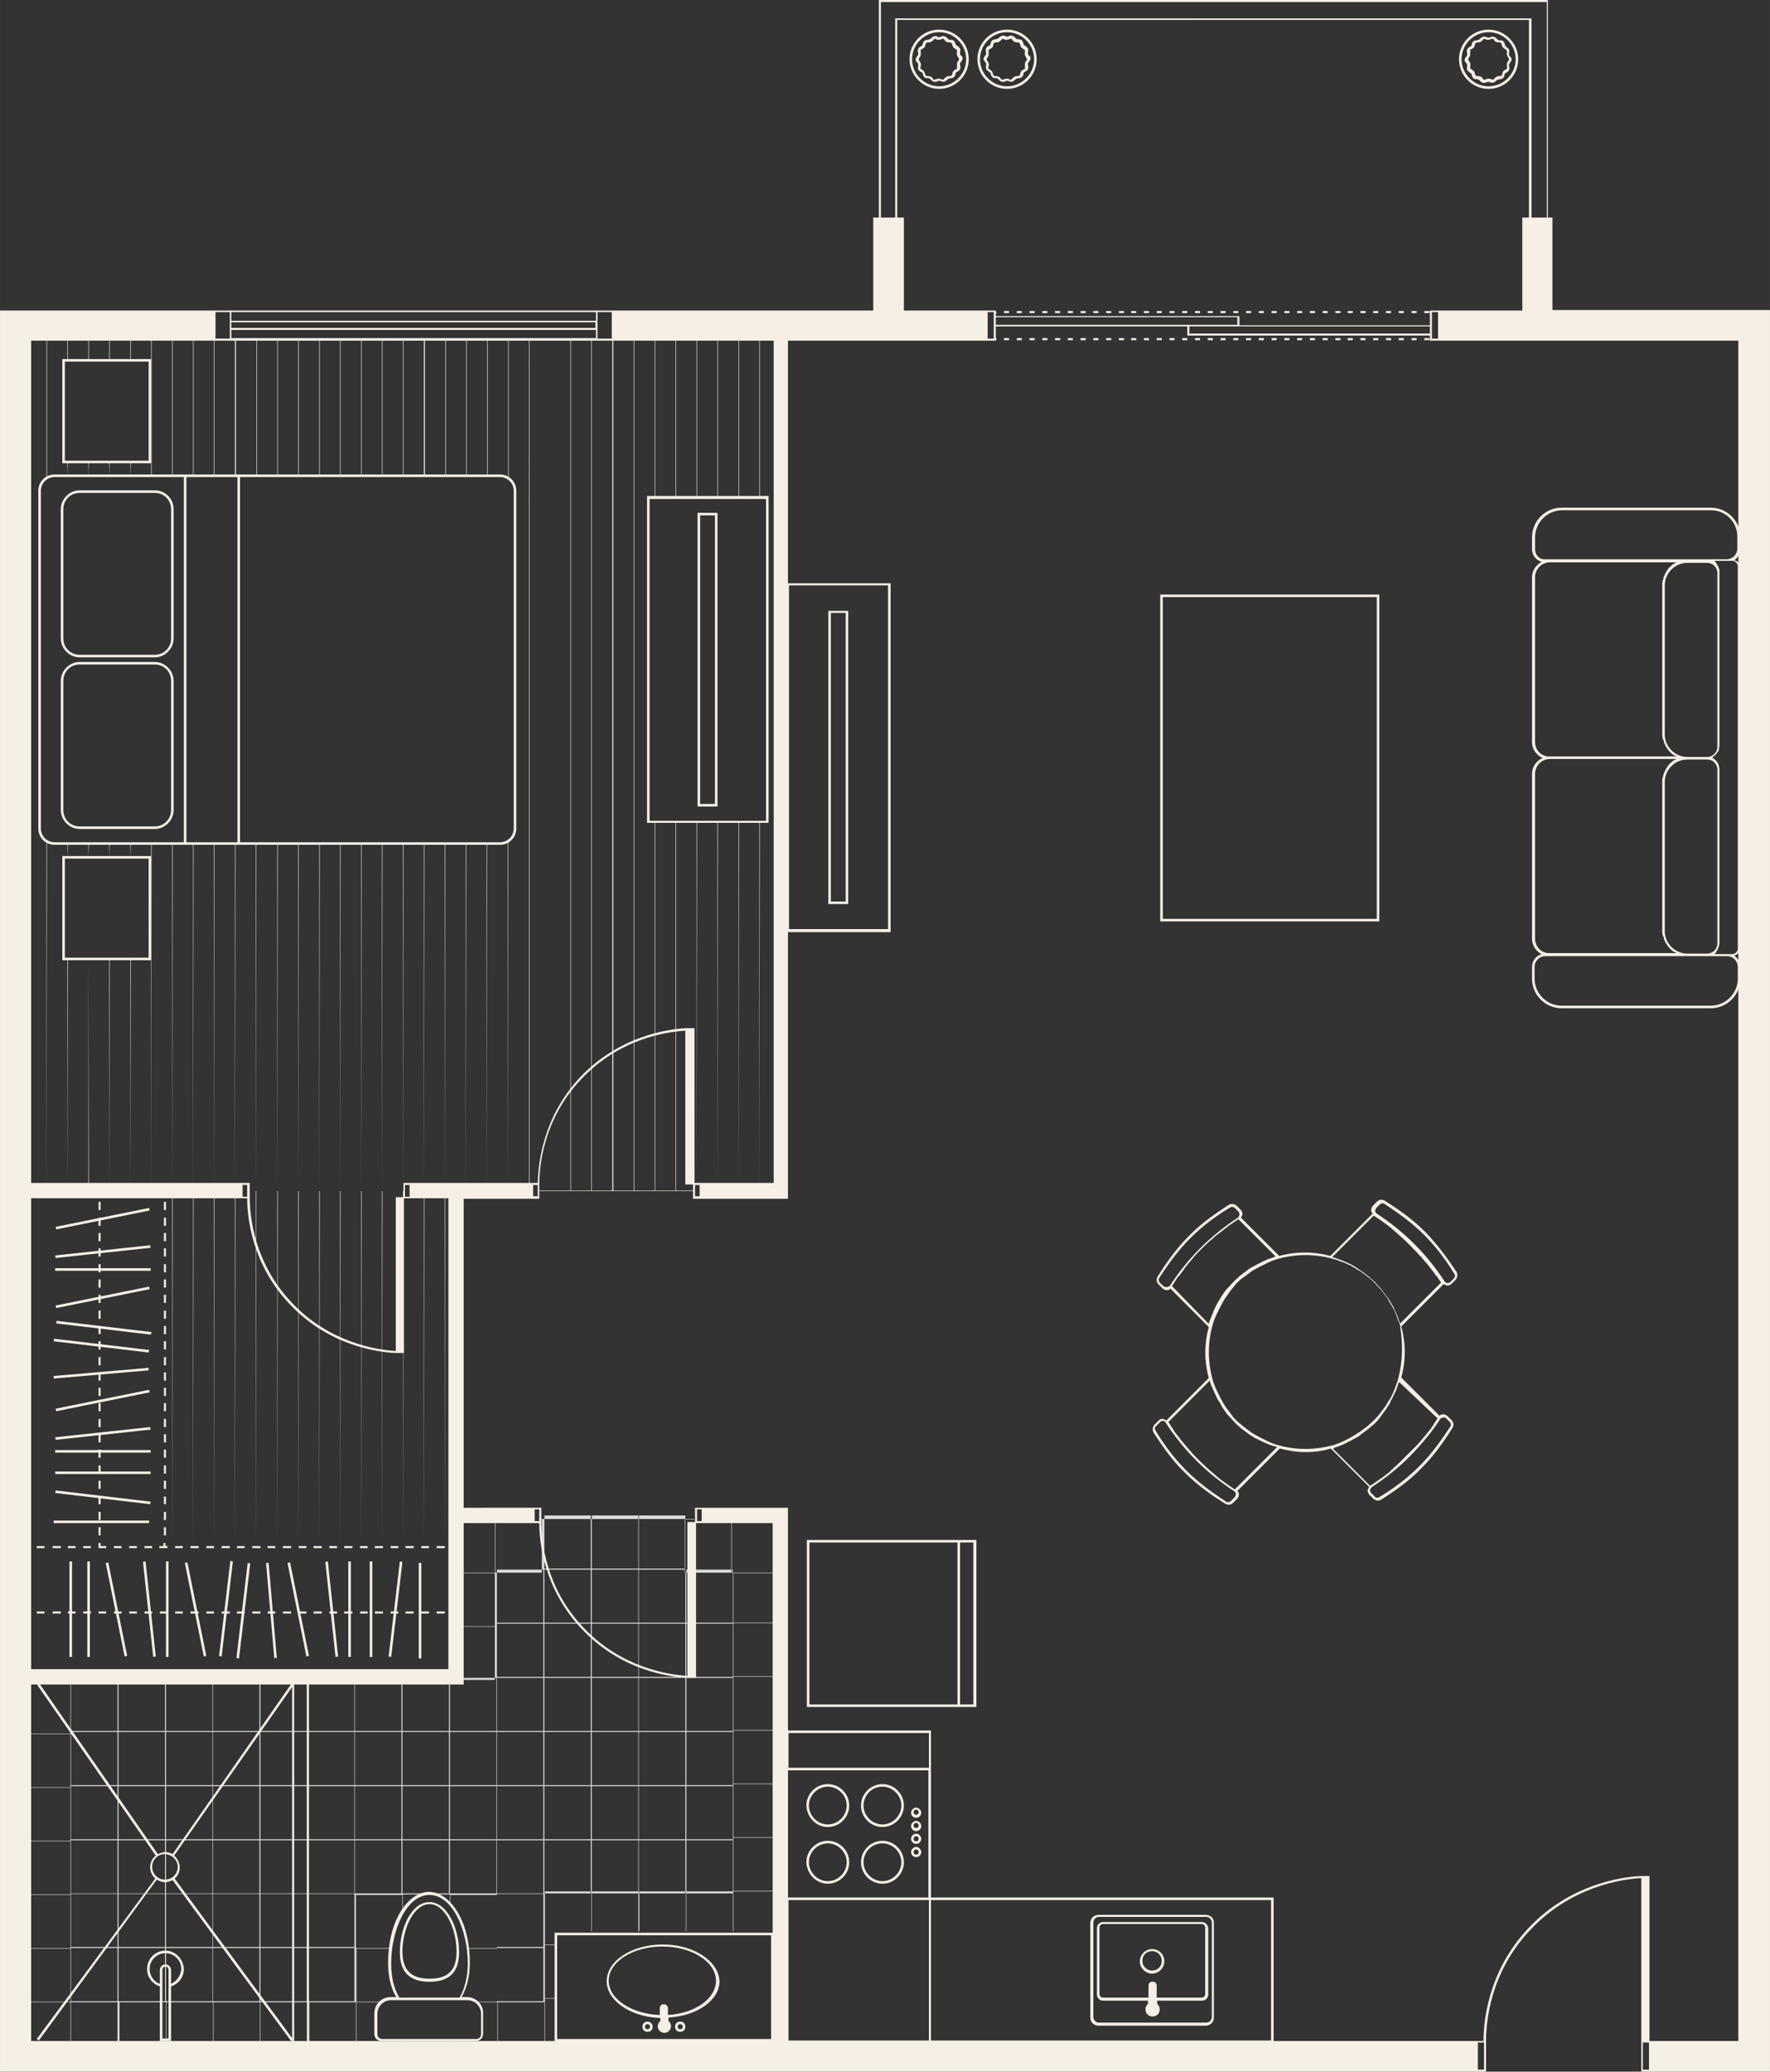 <svg xmlns="http://www.w3.org/2000/svg" xmlns:xlink="http://www.w3.org/1999/xlink" preserveAspectRatio="xMidYMid meet" version="1.0" viewBox="0.0 0.0 346.6 405.6" zoomAndPan="magnify" style="fill: rgb(0, 0, 0);" original_string_length="40942" width="403.43px" height="472.099px"><rect x="0.0" y="0.0" width="346.6" height="405.6" fill="#333333" stroke="none"/><g id="__id0_shulcfvcy7"><path d="M17.3,187.8L17.3,187.8l0.1,45.3h-0.1V187.8z M46,233.1L46,233.1l0.1-68H46V233.1z M13.2,233.1L13.2,233.1 l0.1-45.3h-0.1V233.1z M25.5,233.1L25.5,233.1l0.1-45.3h-0.1V233.1z M41.9,233.1L41.9,233.1l0.1-68h-0.1V233.1z M17.3,93.1 L17.3,93.1l0.1-2.7h-0.1V93.1z M37.8,233.1L37.8,233.1l0.1-68h-0.1V233.1z M33.7,233.1L33.7,233.1l0.1-68h-0.1V233.1z M29.6,233.1 L29.6,233.1l0.1-68h-0.1V233.1z M21.4,233.1L21.4,233.1l0.1-45.3h-0.1V233.1z M13.2,93.1L13.2,93.1l0.1-2.7h-0.1V93.1z M13.2,167.9 L13.2,167.9l0.1-2.7h-0.1V167.9z M25.5,93.1L25.5,93.1l0.1-2.7h-0.1V93.1z M9.1,233.1L9.1,233.1l0.1-68.4c0,0-0.1,0-0.1,0V233.1z M25.5,167.9L25.5,167.9l0.1-2.7h-0.1V167.9z M21.4,93.1L21.4,93.1l0.1-2.7h-0.1V93.1z M17.3,167.9L17.3,167.9l0.1-2.7h-0.1V167.9z M21.4,167.9L21.4,167.9l0.1-2.7h-0.1V167.9z M148.7,233.1L148.7,233.1l0.1-72.2h-0.1V233.1z M87.1,233.1L87.1,233.1l0.1-68h-0.1 V233.1z M99.4,233.1L99.4,233.1l0.1-68.4c0,0-0.1,0-0.1,0V233.1z M95.3,233.1L95.3,233.1l0.1-68h-0.1V233.1z M91.2,233.1L91.2,233.1 l0.1-68h-0.1V233.1z M136.4,231.8L136.4,231.8l0.1-70.9h-0.1V231.8z M140.5,233.1L140.5,233.1l0.1-72.2h-0.1V233.1z M152.9,66.4 v166.7h-0.1L152.9,66.4l-4.1,0.1v30.9h-0.1V66.5h-4v30.9h-0.1V66.5h-4v30.9h-0.1V66.5h-4v30.9h-0.1V66.5h-4v30.9h-0.1V66.5h-4v30.9 h-0.1V66.5h-4v166.6h4v-72.2h0.1v72.2h4v-72.2h0.1v72.2h3.6v0.1h-30.5v-0.1h2.2V66.5h-4v166.6h-0.1V66.5h-4v27.1c0,0-0.1,0-0.1,0 V66.5h-4v26.6h-0.1V66.5h-4v26.6h-0.1V66.5h-4v26.6h-0.1V66.5h-4v26.6H83V66.5h-4v26.6h-0.1V66.5h-4v26.6h-0.1V66.5h-4v26.6h-0.1 V66.5h-4v26.6h-0.1V66.5h-4v26.6h-0.1V66.5h-4v26.6h-0.1V66.5h-4v26.6h-0.1V66.5h-4v26.6h-0.1V66.5h-4v26.6H46V66.5h-4v26.6h-0.1 V66.5h-4v26.6h-0.1V66.5h-4v26.6h-0.1V66.5h-4v26.6h-0.1V66.5h-4v4h-0.1v-4h-4v4h-0.1v-4h-4v4h-0.1v-4h-4v4h-0.1v-4h-4v27.1 c0,0-0.1,0-0.1,0V66.5h-4v166.6H5V66.4H152.9z M111.7,66.5h-4v166.6h4V66.5z M115.8,66.5h-4v166.6h4V66.5z M119.9,66.5h-4v166.6h4 V66.5z M124.1,66.5h-4v166.6h4V66.5z M144.6,233.1L144.6,233.1l0.1-72.2h-0.1V233.1z M74.8,233.1L74.8,233.1l0.1-68h-0.1V233.1z M58.4,233.1L58.4,233.1l0.1-68h-0.1V233.1z M66.6,233.1L66.6,233.1l0.1-68h-0.1V233.1z M62.5,233.1L62.5,233.1l0.1-68h-0.1V233.1z M83,233.1L83,233.1l0.1-68H83V233.1z M54.3,233.1L54.3,233.1l0.1-68h-0.1V233.1z M70.7,233.1L70.7,233.1l0.1-68h-0.1V233.1z M78.9,233.1L78.9,233.1l0.1-68h-0.1V233.1z M50.1,233.1L50.1,233.1l0.1-68h-0.1V233.1z M33.7,302.9L33.7,302.9l0.1-69.7h-0.1V302.9 z M37.8,302.9L37.8,302.9l0.1-69.7h-0.1V302.9z M41.9,302.9L41.9,302.9l0.1-69.7h-0.1V302.9z M46,302.9L46,302.9l0.1-69.7H46V302.9z M50.1,302.9L50.1,302.9l0.1-69.7h-0.1V302.9z M54.3,302.9L54.3,302.9l0.1-69.7h-0.1V302.9z M58.4,302.9L58.4,302.9l0.1-69.7h-0.1 V302.9z M62.5,302.9L62.5,302.9l0.1-69.7h-0.1V302.9z M66.6,302.9L66.6,302.9l0.1-69.7h-0.1V302.9z M70.7,302.9L70.7,302.9l0.1-69.7 h-0.1V302.9z M74.8,302.9L74.8,302.9l0.1-69.7h-0.1V302.9z M78.9,302.9L78.9,302.9l0.1-69.7h-0.1V302.9z M83,302.9L83,302.9 l0.1-69.7H83V302.9z M87.1,302.9L87.1,302.9l0.1-69.7h-0.1V302.9z" style="fill: rgb(245, 239, 230);"/></g><g id="__id1_shulcfvcy7"><path d="M78.6,399.4h0.1v3.1h-0.1V399.4z M87.9,402.5h0.1v-3.1h-0.1V402.5z M143.6,307.3v10.4h9.2v0.1h-9.2v10.4h9.2 v0.1h-9.2v10.4h9.2v0.1h-9.2v10.4h9.2v0.1h-9.2v10.4h9.2v0.1h-9.2v10.4h9.2v0.1h-9.2v7.8h-0.1v-7.8h-9.1v7.8h-0.1v-7.8h-9.1v7.8H125 v-7.8h-9.1v7.8h-0.1v-7.8h-9.1v10.4h2.2v0.1h-2.2v10.4h2.2v0.1h-2.2v10.5h-0.1V392h-9.1v10.5h-0.1V392h-3.8 c-0.1-0.1-0.1-0.1-0.2-0.1h3.9v-10.4h-5.6c0,0,0-0.1,0-0.1h5.6v-10.4h-9.1v1.9c-0.1-0.1-0.1-0.1-0.1-0.2v-1.8h-3.1 c-0.3,0-0.5-0.1-0.8-0.1s-0.5,0-0.8,0.1h-4.5v3.7c0,0.1-0.1,0.2-0.1,0.3v-3.9h-9.1v10.4h7.1c0,0,0,0.1,0,0.1h-7v10.4h5.4 c-0.1,0-0.1,0.1-0.2,0.1h-5.2v10.5h-0.1V392h-9.1v10.5h-0.1V392H51v10.5h-0.1V392h-9.1v10.5h-0.1V392h-9.1v10.5h-0.1V392h-9.1v10.5 H23V392h-9.1v10.5h-0.1V392H4.6v-0.1h9.2v-10.4H4.6v-0.1h9.2v-10.4H4.6v-0.1h9.2v-10.4H4.6v-0.1h9.2v-10.4H4.6v-0.1h9.2v-10.4H4.6 v-0.1h9.2v-10.4H4.6v-0.1h9.2v-0.9h0.1v0.9H23v-0.9h0.1v0.9h9.1v-0.9h0.1v0.9h9.1v-0.9h0.1v0.9h9.1v-0.9H51v0.9h9.1v-0.9h0.1v0.9 h9.1v-0.9h0.1v0.9h9.1v-0.9h0.1v0.9h9.1v-0.9h0.1v0.9h9.1v-10.4h-7.9v-0.1h7.9v-10.4h-7.9v-0.1h7.9v-10.5h0.1v10.5h9.1v-10.4h-0.6 v-0.1h30.5v0.1h-1.9v10.4h9.1v-10.5h0.1v10.5h9.2v0.1H143.6z M23,381.4h-9.1v10.4H23V381.4z M23,370.8h-9.1v10.4H23V370.8z M23,360.3h-9.1v10.4H23V360.3z M23,349.7h-9.1v10.4H23V349.7z M23,339.1h-9.1v10.4H23V339.1z M23,328.5h-9.1v10.4H23V328.5z M32.3,381.4h-9.1v10.4h9.1V381.4z M32.3,370.8h-9.1v10.4h9.1V370.8z M32.3,360.3h-9.1v10.4h9.1V360.3z M32.3,349.7h-9.1v10.4h9.1 V349.7z M32.3,339.1h-9.1v10.4h9.1V339.1z M32.3,328.5h-9.1v10.4h9.1V328.5z M41.6,381.4h-9.1v10.4h9.1V381.4z M41.6,370.8h-9.1 v10.4h9.1V370.8z M41.6,360.3h-9.1v10.4h9.1V360.3z M41.6,349.7h-9.1v10.4h9.1V349.7z M41.6,339.1h-9.1v10.4h9.1V339.1z M41.6,328.5 h-9.1v10.4h9.1V328.5z M50.8,381.4h-9.1v10.4h9.1V381.4z M50.8,370.8h-9.1v10.4h9.1V370.8z M50.8,360.3h-9.1v10.4h9.1V360.3z M50.8,349.7h-9.1v10.4h9.1V349.7z M50.8,339.1h-9.1v10.4h9.1V339.1z M50.8,328.5h-9.1v10.4h9.1V328.5z M60.1,381.4H51v10.4h9.1 V381.4z M60.1,370.8H51v10.4h9.1V370.8z M60.1,360.3H51v10.4h9.1V360.3z M60.1,349.7H51v10.4h9.1V349.7z M60.1,339.1H51v10.4h9.1 V339.1z M60.1,328.5H51v10.4h9.1V328.5z M69.4,381.4h-9.1v10.4h9.1V381.4z M69.4,370.8h-9.1v10.4h9.1V370.8z M69.4,360.3h-9.1v10.4 h9.1V360.3z M69.4,349.7h-9.1v10.4h9.1V349.7z M69.4,339.1h-9.1v10.4h9.1V339.1z M69.4,328.5h-9.1v10.4h9.1V328.5z M78.6,360.3h-9.1 v10.4h9.1V360.3z M78.6,349.7h-9.1v10.4h9.1V349.7z M78.6,339.1h-9.1v10.4h9.1V339.1z M78.6,328.5h-9.1v10.4h9.1V328.5z M87.9,360.3 h-9.1v10.4h9.1V360.3z M87.9,349.7h-9.1v10.4h9.1V349.7z M87.9,339.1h-9.1v10.4h9.1V339.1z M87.9,328.5h-9.1v10.4h9.1V328.5z M97.2,360.3h-9.1v10.4h9.1V360.3z M97.2,349.7h-9.1v10.4h9.1V349.7z M97.2,339.1h-9.1v10.4h9.1V339.1z M97.2,328.5h-9.1v10.4h9.1 V328.5z M106.4,381.4h-9.1v10.4h9.1V381.4z M106.4,370.8h-9.1v10.4h9.1V370.8z M106.4,360.3h-9.1v10.4h9.1V360.3z M106.4,349.7h-9.1 v10.4h9.1V349.7z M106.4,339.1h-9.1v10.4h9.1V339.1z M106.4,328.5h-9.1v10.4h9.1V328.5z M106.4,317.9h-9.1v10.4h9.1V317.9z M106.4,307.3h-9.1v10.4h9.1V307.3z M115.7,360.3h-9.1v10.4h9.1V360.3z M115.7,349.7h-9.1v10.4h9.1V349.7z M115.7,339.1h-9.1v10.4 h9.1V339.1z M115.7,328.5h-9.1v10.4h9.1V328.5z M115.7,317.9h-9.1v10.4h9.1V317.9z M115.7,307.3h-9.1v10.4h9.1V307.3z M115.7,296.7 h-9.1v10.4h9.1V296.7z M125,360.3h-9.1v10.4h9.1V360.3z M125,349.7h-9.1v10.4h9.1V349.7z M125,339.1h-9.1v10.4h9.1V339.1z M125,328.5h-9.1v10.4h9.1V328.5z M125,317.9h-9.1v10.4h9.1V317.9z M125,307.3h-9.1v10.4h9.1V307.3z M125,296.7h-9.1v10.4h9.1V296.7 z M134.2,360.3h-9.1v10.4h9.1V360.3z M134.2,349.7h-9.1v10.4h9.1V349.7z M134.2,339.1h-9.1v10.4h9.1V339.1z M134.2,328.5h-9.1v10.4 h9.1V328.5z M134.2,317.9h-9.1v10.4h9.1V317.9z M134.2,307.3h-9.1v10.4h9.1V307.3z M134.2,296.7h-9.1v10.4h9.1V296.7z M143.5,360.3 h-9.1v10.4h9.1V360.3z M143.5,349.7h-9.1v10.4h9.1V349.7z M143.5,339.1h-9.1v10.4h9.1V339.1z M143.5,328.5h-9.1v10.4h9.1V328.5z M143.5,317.9h-9.1v10.4h9.1V317.9z M143.5,307.3h-9.1v10.4h9.1V307.3z" style="fill: rgb(218, 218, 218);"/></g><g id="__id2_shulcfvcy7"><path d="M57.1,329.6L33.8,363c-0.4-0.2-0.9-0.4-1.4-0.4c-0.5,0-1,0.2-1.5,0.4L7.7,329.6l-0.4,0.3l23.2,33.4 c-0.7,0.5-1.1,1.4-1.1,2.3c0,0.9,0.4,1.6,1,2.2L7.2,399.2l0.4,0.3L30.7,368c0.5,0.3,1,0.5,1.6,0.5c0.6,0,1.1-0.2,1.5-0.4l23.2,31.5 l0.4-0.3l-23.2-31.5c0.6-0.5,1-1.3,1-2.2c0-0.9-0.5-1.8-1.1-2.3l23.3-33.3L57.1,329.6z M34.8,365.5c0,1.4-1.1,2.5-2.5,2.5 c-1.4,0-2.5-1.1-2.5-2.5s1.1-2.5,2.5-2.5C33.7,363.1,34.8,364.2,34.8,365.5z M182.3,346.1v-7.3h-28.5v7.3V372v28h28h0.5h67.1v-28.5 h-67.1V346.1z M154.4,339.3h27.5v6.8h-27.5V339.3z M181.8,371.5h-27.5v-24.9h27.5V371.5z M154.4,399.5V372h27.5v27.5H154.4z M182.3,372h66.6v27.5h-66.6V372z M339.6,109.7c0.7-0.5,1.2-1.3,1.2-2.2v-2.3h0c0-3.2-2.6-5.8-5.8-5.8h-29.2c-3.2,0-5.8,2.6-5.8,5.8 v2.3c0,1.2,0.8,2.2,1.9,2.5c-1.1,0.6-1.9,1.7-1.9,3v32.3c0,1.4,0.9,2.6,2.1,3.1c-1.2,0.5-2.1,1.7-2.1,3.1v32.3c0,1.3,0.8,2.5,1.9,3 c-1.1,0.3-1.9,1.3-1.9,2.5v2.3c0,3.2,2.6,5.8,5.8,5.8H335c3.2,0,5.8-2.6,5.8-5.8v-2.3h0c0-0.9-0.5-1.7-1.2-2.2 c0.7-0.2,1.2-0.8,1.2-1.5v-74.5C340.8,110.4,340.3,109.8,339.6,109.7z M300.6,107.5v-2.3c0-2.9,2.4-5.3,5.3-5.3H335 c1.4,0,2.7,0.5,3.7,1.5c1,1,1.5,2.3,1.5,3.7v2.3c0,1.2-1,2.1-2.1,2.1h-3.9h-31.6C301.5,109.6,300.6,108.7,300.6,107.5z M336.3,146.2 c0,1.1-0.9,2-2,2h-3.9c-2.4,0-4.4-2-4.4-4.4v-29.2c0-2.4,2-4.4,4.4-4.4h3.9c1.1,0,2,0.9,2,2V146.2z M335.4,149 C335.4,149,335.4,149,335.4,149c0.5,0.4,0.9,1,0.9,1.6v34.1c0,1.1-0.9,2-2,2h-3.9c-2.4,0-4.4-2-4.4-4.4v-29.2c0-2.4,2-4.4,4.4-4.4 h3.9C334.7,148.7,335,148.8,335.4,149C335.3,149,335.4,149,335.4,149z M300.6,145.3V113c0-1.6,1.3-2.9,2.9-2.9h24.8 c-0.2,0.1-0.4,0.2-0.6,0.3c0,0,0,0,0,0c-0.2,0.2-0.4,0.3-0.6,0.5c-0.1,0.1-0.1,0.1-0.2,0.2c-0.2,0.2-0.3,0.3-0.4,0.5 c0,0.1-0.1,0.1-0.1,0.2c-0.2,0.2-0.3,0.5-0.4,0.7c0,0.1,0,0.1-0.1,0.2c-0.1,0.2-0.2,0.4-0.2,0.7c0,0.1,0,0.2-0.1,0.2 c-0.1,0.3-0.1,0.6-0.1,0.9v29.2c0,0.3,0,0.6,0.1,0.9c0,0.1,0,0.2,0.1,0.2c0.1,0.2,0.1,0.4,0.2,0.7c0,0.1,0,0.1,0.1,0.2 c0.1,0.3,0.2,0.5,0.4,0.7c0,0.1,0.1,0.1,0.1,0.2c0.1,0.2,0.3,0.4,0.4,0.5c0.1,0.1,0.1,0.1,0.2,0.2c0.2,0.2,0.4,0.4,0.6,0.5 c0,0,0,0,0,0c0.2,0.1,0.4,0.2,0.6,0.3h-24.8C301.9,148.2,300.6,146.9,300.6,145.3z M300.6,183.8v-32.3c0-1.6,1.3-2.9,2.9-2.9h24.8 c-0.2,0.1-0.4,0.2-0.6,0.3c0,0,0,0,0,0c-0.2,0.2-0.4,0.3-0.6,0.5c-0.1,0.1-0.1,0.1-0.2,0.2c-0.2,0.2-0.3,0.3-0.4,0.5 c0,0.1-0.1,0.1-0.1,0.2c-0.2,0.2-0.3,0.5-0.4,0.7c0,0.1,0,0.1-0.1,0.2c-0.1,0.2-0.2,0.4-0.2,0.7c0,0.1,0,0.2-0.1,0.2 c-0.1,0.3-0.1,0.6-0.1,0.9v29.2c0,0.3,0,0.6,0.1,0.9c0,0.1,0,0.2,0.1,0.2c0.1,0.2,0.1,0.4,0.2,0.7c0,0.1,0,0.1,0.1,0.2 c0.1,0.3,0.2,0.5,0.4,0.7c0,0.1,0.1,0.1,0.1,0.2c0.1,0.2,0.3,0.4,0.4,0.5c0.1,0.1,0.1,0.1,0.2,0.2c0.2,0.2,0.4,0.4,0.6,0.5 c0,0,0,0,0,0c0.2,0.1,0.4,0.2,0.6,0.3h-24.8C301.9,186.7,300.6,185.4,300.6,183.8z M340.3,189.3v2.3c0,2.9-2.4,5.3-5.3,5.3h-29.2 c-2.9,0-5.3-2.4-5.3-5.3v-2.3c0-1.2,1-2.1,2.1-2.1h0.8h27h3.9h0v0h3.9C339.4,187.2,340.3,188.2,340.3,189.3z M340.3,185.7 c0,0.6-0.5,1.1-1.1,1.1h-1.1c0,0,0,0,0,0h-2.4c0,0,0.1-0.1,0.1-0.1c0.1-0.1,0.2-0.1,0.2-0.2c0-0.1,0.1-0.1,0.1-0.2 c0.1-0.1,0.1-0.2,0.2-0.3c0-0.1,0.1-0.1,0.1-0.2c0-0.1,0.1-0.2,0.1-0.3c0-0.1,0-0.1,0.1-0.2c0-0.2,0.1-0.4,0.1-0.5c0,0,0,0,0,0v0 v-34.1c0-0.2,0-0.4-0.1-0.6c0-0.1,0-0.1,0-0.2c-0.1-0.2-0.1-0.3-0.2-0.5c0,0,0-0.1-0.1-0.1c-0.1-0.2-0.2-0.3-0.4-0.5 c0,0-0.1-0.1-0.1-0.1c-0.1-0.1-0.3-0.2-0.4-0.3c0,0-0.1,0-0.1-0.1c0,0,0.1,0,0.1-0.1c0.1-0.1,0.3-0.2,0.4-0.3c0,0,0.1-0.1,0.1-0.1 c0.1-0.1,0.3-0.3,0.4-0.5c0,0,0-0.1,0.1-0.1c0.1-0.1,0.2-0.3,0.2-0.5c0-0.1,0-0.1,0-0.2c0.1-0.2,0.1-0.4,0.1-0.6v-34.1v0 c0,0,0,0,0,0c0-0.2,0-0.4-0.1-0.5c0-0.1,0-0.1-0.1-0.2c0-0.1-0.1-0.2-0.1-0.3c0-0.1-0.1-0.1-0.1-0.2c-0.1-0.1-0.1-0.2-0.2-0.3 c0-0.1-0.1-0.1-0.1-0.2c-0.1-0.1-0.2-0.2-0.2-0.2c0,0-0.1-0.1-0.1-0.1h2.4h1.1c0.6,0,1.1,0.5,1.1,1.1V185.7z M270.1,116.4h-42.9v64 h42.9V116.4z M269.6,179.9h-41.9v-63h41.9V179.9z M174.4,114.2h-20.4v68.3h20.4V114.2z M173.9,181.9h-19.4v-67.3h19.4V181.9z M166.1,119.6h-3.9V177h3.9V119.6z M165.6,176.5h-2.9v-56.5h2.9V176.5z M187.5,301.5L187.5,301.5l-29.5,0v32.7h33.2v-32.7h0v0H187.5 z M188,302h2.6v31.7H188V302z M158.5,302h29v31.7h-29V302z M162.1,357.7c2.3,0,4.2-1.9,4.2-4.2c0-2.3-1.9-4.2-4.2-4.2 s-4.2,1.9-4.2,4.2C158,355.8,159.8,357.7,162.1,357.7z M162.1,349.8c2,0,3.7,1.7,3.7,3.7s-1.7,3.7-3.7,3.7s-3.7-1.7-3.7-3.7 S160.1,349.8,162.1,349.8z M162.1,368.8c2.3,0,4.2-1.9,4.2-4.2c0-2.3-1.9-4.2-4.2-4.2s-4.2,1.9-4.2,4.2 C158,366.9,159.8,368.8,162.1,368.8z M162.1,360.9c2,0,3.7,1.7,3.7,3.7s-1.7,3.7-3.7,3.7s-3.7-1.7-3.7-3.7S160.1,360.9,162.1,360.9z M172.8,357.7c2.3,0,4.2-1.9,4.2-4.2c0-2.3-1.9-4.2-4.2-4.2s-4.2,1.9-4.2,4.2C168.6,355.8,170.5,357.7,172.8,357.7z M172.8,349.8 c2,0,3.7,1.7,3.7,3.7s-1.7,3.7-3.7,3.7c-2,0-3.7-1.7-3.7-3.7S170.7,349.8,172.8,349.8z M172.8,368.8c2.3,0,4.2-1.9,4.2-4.2 c0-2.3-1.9-4.2-4.2-4.2s-4.2,1.9-4.2,4.2C168.6,366.9,170.5,368.8,172.8,368.8z M172.8,360.9c2,0,3.7,1.7,3.7,3.7s-1.7,3.7-3.7,3.7 c-2,0-3.7-1.7-3.7-3.7S170.7,360.9,172.8,360.9z M179.4,355.9c0.6,0,1-0.5,1-1s-0.5-1-1-1s-1,0.5-1,1S178.8,355.9,179.4,355.9z M179.4,354.3c0.3,0,0.5,0.2,0.5,0.5s-0.2,0.5-0.5,0.5s-0.5-0.2-0.5-0.5S179.1,354.3,179.4,354.3z M179.4,358.5c0.6,0,1-0.5,1-1 s-0.5-1-1-1s-1,0.5-1,1S178.8,358.5,179.4,358.5z M179.4,356.9c0.3,0,0.5,0.2,0.5,0.5s-0.2,0.5-0.5,0.5s-0.5-0.2-0.5-0.5 S179.1,356.9,179.4,356.9z M179.4,361c0.6,0,1-0.5,1-1s-0.5-1-1-1s-1,0.5-1,1S178.8,361,179.4,361z M179.4,359.5 c0.3,0,0.5,0.2,0.5,0.5s-0.2,0.5-0.5,0.5s-0.5-0.2-0.5-0.5S179.1,359.5,179.4,359.5z M179.4,363.6c0.6,0,1-0.5,1-1s-0.5-1-1-1 s-1,0.5-1,1S178.8,363.6,179.4,363.6z M179.4,362.1c0.3,0,0.5,0.2,0.5,0.5s-0.2,0.5-0.5,0.5s-0.5-0.2-0.5-0.5 S179.1,362.1,179.4,362.1z M236.1,374.9h-21c-0.9,0-1.6,0.7-1.6,1.6v18.5c0,0.9,0.7,1.6,1.6,1.6h21c0.9,0,1.6-0.7,1.6-1.6v-18.5 C237.8,375.6,237,374.9,236.1,374.9z M237.3,394.9c0,0.6-0.5,1.1-1.1,1.1h-21c-0.6,0-1.1-0.5-1.1-1.1v-18.5c0-0.6,0.5-1.1,1.1-1.1 h21c0.6,0,1.1,0.5,1.1,1.1V394.9z M225.6,381.6c-1.3,0-2.4,1.1-2.4,2.4s1.1,2.4,2.4,2.4c1.3,0,2.4-1.1,2.4-2.4 S227,381.6,225.6,381.6z M225.6,385.8c-1,0-1.9-0.8-1.9-1.9s0.8-1.9,1.9-1.9c1,0,1.9,0.8,1.9,1.9S226.7,385.8,225.6,385.8z M279.1,241.2c-2.8-2.8-5.7-4.7-7.9-6.1c-0.5-0.3-1.1-0.3-1.6,0.2l-0.7,0.7c-0.3,0.3-0.4,0.6-0.4,1c0,0.2,0.1,0.4,0.3,0.6l-8.3,8.3 c-3.3-0.9-6.7-0.9-10,0l-7.5-7.5c0.1-0.2,0.2-0.4,0.3-0.6c0-0.4-0.1-0.7-0.4-1h0l-0.7-0.7c-0.4-0.4-1.1-0.5-1.6-0.2 c-2.1,1.4-5.1,3.3-7.8,6.1c-2.8,2.8-4.7,5.7-6.1,7.9c-0.3,0.5-0.3,1.1,0.2,1.6l0.7,0.7c0.2,0.2,0.5,0.4,0.9,0.4c0,0,0.1,0,0.1,0 c0.2,0,0.4-0.1,0.6-0.3l7.5,7.5c-0.9,3.3-0.9,6.7,0,10l-8.3,8.3c-0.2-0.1-0.4-0.2-0.6-0.3c-0.3,0-0.6,0-0.8,0.2l0,0l-0.9,0.9 c-0.4,0.4-0.5,1.1-0.2,1.6c1.4,2.1,3.3,5.1,6.1,7.8c2.8,2.8,5.7,4.7,7.9,6.1c0.2,0.1,0.4,0.2,0.7,0.2c0.3,0,0.6-0.1,0.9-0.4l0.7-0.7 c0.3-0.3,0.4-0.6,0.4-1c0-0.2-0.1-0.4-0.3-0.6l8.3-8.3c1.6,0.4,3.3,0.7,5,0.7c1.7,0,3.4-0.2,5-0.7l7.5,7.5c-0.1,0.2-0.2,0.4-0.3,0.6 c0,0.4,0.1,0.7,0.4,1l0.7,0.7c0.2,0.2,0.6,0.4,0.9,0.4c0.2,0,0.5-0.1,0.7-0.2c2.1-1.4,5.1-3.3,7.8-6.1c2.8-2.8,4.7-5.7,6.1-7.9 c0.3-0.5,0.3-1.1-0.2-1.6l-0.7-0.7c-0.3-0.3-0.6-0.4-1-0.4c-0.2,0-0.5,0.1-0.6,0.3l-7.5-7.5c0.9-3.3,0.9-6.7,0-10l8.3-8.3 c0.2,0.1,0.4,0.2,0.6,0.3c0,0,0.1,0,0.1,0c0.3,0,0.6-0.1,0.9-0.4v0l0.7-0.7c0.4-0.4,0.5-1.1,0.2-1.6 C283.8,246.9,281.8,244,279.1,241.2z M228.4,252c-0.2,0-0.4-0.1-0.6-0.2l-0.7-0.7c-0.2-0.2-0.3-0.6-0.1-0.9c1.4-2.1,3.3-5,6.1-7.8 c2.7-2.7,5.6-4.7,7.8-6c0.1-0.1,0.3-0.1,0.4-0.1c0.2,0,0.4,0.1,0.5,0.2l0.7,0.7c0.2,0.2,0.2,0.4,0.2,0.6c0,0.2-0.1,0.3-0.2,0.5l0,0 l-0.1,0.1c-2.6,1.7-5.1,3.7-7.3,5.9c0,0,0,0,0,0c0,0,0,0,0,0c-2.3,2.3-4.3,4.8-6,7.4l0,0.1C228.8,251.8,228.7,252,228.4,252z M229.5,251.8c0.3-0.5,0.6-0.9,0.9-1.4c0.1-0.2,0.2-0.4,0.4-0.5c0.3-0.4,0.7-0.9,1-1.3c0.1-0.2,0.3-0.4,0.4-0.6 c0.3-0.4,0.7-0.8,1-1.2c0.2-0.2,0.3-0.4,0.5-0.6c0.5-0.6,1.1-1.2,1.6-1.7c0,0,0.1-0.1,0.1-0.1c0.5-0.5,1-1,1.6-1.5 c0.3-0.2,0.5-0.4,0.8-0.7c0.3-0.3,0.7-0.6,1-0.8c0.3-0.2,0.6-0.5,0.9-0.7c0.3-0.2,0.6-0.5,0.9-0.7c0.3-0.2,0.7-0.5,1-0.7 c0.3-0.2,0.6-0.4,0.9-0.6l7.3,7.3c-0.2,0-0.3,0.1-0.5,0.2c-0.3,0.1-0.6,0.2-0.9,0.3c-0.2,0.1-0.5,0.2-0.7,0.3 c-0.3,0.1-0.7,0.3-1,0.5c-0.3,0.1-0.6,0.3-0.8,0.4c-0.3,0.2-0.6,0.3-0.9,0.5c-0.2,0.1-0.4,0.2-0.5,0.3c-0.4,0.3-0.8,0.6-1.2,0.9 c-0.1,0.1-0.2,0.2-0.4,0.3c-0.4,0.4-0.9,0.8-1.3,1.2c0,0,0,0,0,0c0,0,0,0,0,0c0,0,0,0,0,0c-0.4,0.4-0.8,0.9-1.2,1.3 c-0.1,0.1-0.2,0.2-0.3,0.3c-0.3,0.4-0.6,0.8-0.9,1.3c-0.1,0.2-0.2,0.3-0.3,0.5c-0.2,0.3-0.4,0.6-0.6,1c-0.1,0.2-0.2,0.4-0.3,0.6 c-0.2,0.4-0.4,0.8-0.5,1.2c-0.1,0.2-0.2,0.4-0.3,0.7c-0.1,0.3-0.3,0.7-0.4,1c0,0.1-0.1,0.2-0.1,0.4L229.5,251.8z M241.7,293.2 l-0.7,0.7c-0.2,0.2-0.6,0.3-0.9,0.1c-2.1-1.4-5-3.3-7.8-6.1c-2.7-2.7-4.7-5.6-6-7.8c-0.2-0.3-0.2-0.7,0.1-0.9l0.6-0.6l0,0l0.2-0.2 c0.2-0.2,0.4-0.2,0.6-0.2c0.2,0,0.3,0.1,0.4,0.2l0,0.1l0.1,0.1c1.7,2.6,3.7,5.1,5.9,7.3c2.3,2.3,4.8,4.3,7.4,6l0.1,0.1 c0.2,0.1,0.3,0.3,0.3,0.5C242,292.8,241.9,293,241.7,293.2z M241.8,291.6c-0.5-0.3-1-0.7-1.5-1c-0.1-0.1-0.3-0.2-0.4-0.3 c-0.6-0.4-1.1-0.8-1.7-1.3c-0.1-0.1-0.1-0.1-0.2-0.2c-1.2-1-2.4-2.1-3.5-3.2c-1.1-1.1-2.1-2.3-3.1-3.5c-0.1-0.1-0.2-0.3-0.3-0.4 c-0.4-0.5-0.7-0.9-1.1-1.4c-0.1-0.2-0.2-0.3-0.3-0.5c-0.3-0.5-0.6-0.9-0.9-1.4l8.1-8.1c0,0.1,0.1,0.3,0.1,0.4c0.1,0.3,0.2,0.7,0.4,1 c0.1,0.2,0.2,0.5,0.3,0.7c0.2,0.4,0.3,0.7,0.5,1.1c0.1,0.2,0.2,0.5,0.4,0.7c0.2,0.3,0.4,0.6,0.5,0.9c0.1,0.2,0.2,0.3,0.3,0.5 c0.3,0.4,0.6,0.9,0.9,1.3c0.1,0.1,0.2,0.2,0.3,0.3c0.4,0.4,0.8,0.9,1.2,1.3c0.4,0.4,0.8,0.8,1.3,1.2c0.1,0.1,0.2,0.2,0.4,0.3 c0.4,0.3,0.8,0.6,1.2,0.9c0.2,0.1,0.4,0.2,0.5,0.3c0.3,0.2,0.6,0.4,0.9,0.5c0.3,0.1,0.5,0.3,0.8,0.4c0.3,0.2,0.7,0.3,1.1,0.5 c0.2,0.1,0.5,0.2,0.7,0.3c0.3,0.1,0.6,0.2,1,0.3c0.1,0,0.3,0.1,0.4,0.1L241.8,291.6z M282.6,277.5 C282.6,277.5,282.6,277.5,282.6,277.5c0.3,0,0.5,0.1,0.6,0.2l0.7,0.7c0.2,0.2,0.3,0.6,0.1,0.9c-1.4,2.1-3.3,5-6.1,7.8 c-2.7,2.7-5.6,4.7-7.8,6c-0.3,0.2-0.7,0.2-0.9-0.1l-0.7-0.7c-0.2-0.2-0.2-0.4-0.2-0.6c0-0.2,0.1-0.3,0.3-0.5l0,0l0.1-0.1 c0,0,0,0,0,0c2.6-1.7,5.1-3.7,7.3-5.9c1.4-1.4,2.7-2.9,3.9-4.4c0.8-1,1.5-2,2.2-3.1l0,0C282.2,277.7,282.3,277.6,282.6,277.5z M281.5,277.7c-0.2,0.3-0.4,0.6-0.6,0.9c-0.2,0.4-0.5,0.7-0.7,1.1c-0.2,0.2-0.3,0.4-0.5,0.6c-0.3,0.4-0.6,0.8-1,1.2 c-0.2,0.2-0.3,0.4-0.5,0.6c-0.3,0.4-0.7,0.8-1.1,1.2c-0.1,0.1-0.1,0.1-0.2,0.2c-0.5,0.5-1,1-1.5,1.5c-0.5,0.5-1,1-1.5,1.5 c0,0-0.1,0.1-0.1,0.1c-0.4,0.4-0.8,0.7-1.2,1.1c-0.2,0.1-0.3,0.3-0.5,0.5c-0.4,0.3-0.9,0.7-1.3,1c-0.2,0.1-0.4,0.3-0.6,0.4 c-0.4,0.3-0.9,0.6-1.3,0.9c-0.2,0.1-0.4,0.3-0.6,0.4l-7.3-7.3c0.2,0,0.3-0.1,0.4-0.2c0.3-0.1,0.6-0.2,0.9-0.3 c0.2-0.1,0.5-0.2,0.7-0.3c0.3-0.1,0.7-0.3,1-0.5c0.3-0.1,0.6-0.3,0.8-0.4c0.3-0.2,0.6-0.3,0.9-0.5c0.2-0.1,0.4-0.2,0.6-0.4 c0.4-0.3,0.8-0.6,1.2-0.9c0.1-0.1,0.2-0.2,0.4-0.3c0.4-0.4,0.9-0.7,1.3-1.1c0,0,0,0,0,0c0,0,0,0,0,0c0.4-0.4,0.8-0.8,1.1-1.3 c0.1-0.1,0.2-0.2,0.3-0.4c0.3-0.4,0.6-0.8,0.9-1.2c0.1-0.2,0.2-0.4,0.3-0.5c0.2-0.3,0.4-0.6,0.5-0.9c0.1-0.3,0.3-0.5,0.4-0.8 c0.2-0.3,0.3-0.7,0.5-1c0.1-0.2,0.2-0.5,0.3-0.7c0.1-0.3,0.2-0.6,0.3-0.9c0-0.1,0.1-0.3,0.2-0.4L281.5,277.7z M273.8,269.9 c-0.1,0.2-0.1,0.5-0.2,0.7c-0.1,0.3-0.2,0.5-0.3,0.8c-0.1,0.3-0.2,0.5-0.3,0.8c-0.2,0.4-0.3,0.8-0.5,1.1c-0.1,0.2-0.2,0.5-0.4,0.7 c-0.2,0.3-0.3,0.5-0.5,0.8c-0.1,0.2-0.2,0.4-0.3,0.5c-0.3,0.4-0.6,0.8-0.9,1.2c-0.1,0.1-0.2,0.3-0.3,0.4c-0.3,0.4-0.7,0.8-1.1,1.2 c0,0,0,0,0,0c0,0,0,0,0,0c-0.4,0.4-0.8,0.7-1.2,1.1c-0.1,0.1-0.3,0.2-0.4,0.3c-0.4,0.3-0.8,0.6-1.2,0.9c-0.2,0.1-0.4,0.2-0.5,0.3 c-0.3,0.2-0.5,0.3-0.8,0.5c-0.2,0.1-0.4,0.2-0.7,0.4c-0.4,0.2-0.8,0.4-1.2,0.6c-0.2,0.1-0.5,0.2-0.7,0.3c-0.3,0.1-0.5,0.2-0.8,0.3 c-0.2,0.1-0.5,0.2-0.7,0.2c-3.4,0.9-6.9,0.9-10.3,0c-0.2-0.1-0.5-0.1-0.7-0.2c-0.3-0.1-0.6-0.2-0.8-0.3c-0.2-0.1-0.5-0.2-0.7-0.3 c-0.4-0.2-0.8-0.4-1.2-0.6c-0.2-0.1-0.4-0.2-0.6-0.3c-0.3-0.2-0.6-0.3-0.9-0.5c-0.2-0.1-0.3-0.2-0.5-0.3c-0.4-0.3-0.8-0.6-1.2-0.9 c-0.1-0.1-0.2-0.2-0.4-0.3c-0.4-0.4-0.9-0.7-1.3-1.1c-0.4-0.4-0.8-0.8-1.1-1.3c-0.1-0.1-0.2-0.2-0.3-0.4c-0.3-0.4-0.6-0.8-0.9-1.2 c-0.1-0.2-0.2-0.3-0.3-0.5c-0.2-0.3-0.3-0.6-0.5-0.9c-0.1-0.2-0.2-0.4-0.3-0.6c-0.2-0.4-0.4-0.8-0.6-1.2c-0.1-0.2-0.2-0.5-0.3-0.7 c-0.1-0.3-0.2-0.5-0.3-0.8c-0.1-0.2-0.1-0.5-0.2-0.7c-0.9-3.4-0.9-6.9,0-10.3c0.1-0.2,0.1-0.5,0.2-0.7c0.1-0.3,0.2-0.6,0.3-0.8 c0.1-0.2,0.2-0.4,0.3-0.7c0.2-0.4,0.4-0.8,0.6-1.2c0.1-0.2,0.2-0.4,0.3-0.6c0.2-0.3,0.3-0.6,0.5-0.9c0.1-0.2,0.2-0.3,0.3-0.5 c0.3-0.4,0.6-0.8,0.9-1.3c0.1-0.1,0.2-0.2,0.3-0.4c0.4-0.4,0.7-0.9,1.1-1.3c0,0,0,0,0,0c0.4-0.4,0.8-0.8,1.3-1.1 c0.1-0.1,0.2-0.2,0.4-0.3c0.4-0.3,0.8-0.6,1.2-0.9c0.2-0.1,0.3-0.2,0.5-0.3c0.3-0.2,0.6-0.3,0.9-0.5c0.2-0.1,0.4-0.2,0.6-0.3 c0.4-0.2,0.8-0.4,1.2-0.6c0.2-0.1,0.5-0.2,0.7-0.3c0.3-0.1,0.5-0.2,0.8-0.3c0.2-0.1,0.5-0.1,0.7-0.2c3.4-0.9,6.9-0.9,10.3,0 c0.3,0.1,0.5,0.2,0.8,0.2c0.2,0.1,0.5,0.2,0.7,0.3c0.3,0.1,0.6,0.2,0.9,0.3c0.4,0.2,0.7,0.3,1.1,0.5c0.2,0.1,0.5,0.2,0.7,0.4 c0.3,0.1,0.5,0.3,0.8,0.5c0.2,0.1,0.4,0.2,0.6,0.3c0.4,0.3,0.8,0.6,1.2,0.9c0.1,0.1,0.3,0.2,0.4,0.3c0.4,0.3,0.8,0.7,1.2,1.1 c0,0,0,0,0.1,0.1c0,0,0,0,0.1,0.1c0.4,0.4,0.7,0.8,1.1,1.2c0.1,0.1,0.2,0.3,0.3,0.4c0.3,0.4,0.6,0.8,0.9,1.2 c0.1,0.2,0.2,0.4,0.3,0.6c0.2,0.3,0.3,0.5,0.5,0.8c0.1,0.2,0.3,0.5,0.4,0.7c0.2,0.3,0.3,0.7,0.5,1.1c0.1,0.3,0.2,0.6,0.3,0.9 c0.1,0.2,0.2,0.5,0.3,0.7c0.1,0.3,0.2,0.5,0.2,0.8C274.7,263,274.7,266.5,273.8,269.9z M274,258.7c-0.1-0.3-0.2-0.6-0.3-0.9 c-0.1-0.3-0.2-0.5-0.3-0.7c-0.1-0.3-0.3-0.6-0.4-0.9c-0.1-0.3-0.3-0.6-0.5-0.9c-0.2-0.3-0.3-0.6-0.5-0.8c-0.1-0.2-0.2-0.4-0.4-0.6 c-0.3-0.4-0.6-0.8-0.9-1.2c-0.1-0.1-0.2-0.3-0.3-0.4c-0.4-0.4-0.7-0.8-1.1-1.2c0,0,0,0,0-0.1c0,0,0,0-0.1,0 c-0.4-0.4-0.8-0.7-1.2-1.1c-0.1-0.1-0.3-0.2-0.4-0.3c-0.4-0.3-0.8-0.6-1.2-0.9c-0.2-0.1-0.4-0.2-0.6-0.4c-0.3-0.2-0.5-0.3-0.8-0.5 c-0.3-0.2-0.6-0.3-1-0.5c-0.3-0.1-0.6-0.3-0.9-0.4c-0.3-0.1-0.5-0.2-0.8-0.3c-0.3-0.1-0.5-0.2-0.8-0.3c-0.2-0.1-0.4-0.1-0.6-0.2 l8.1-8.1c0.5,0.3,1,0.7,1.5,1c0.1,0.1,0.3,0.2,0.4,0.3c0.6,0.4,1.1,0.8,1.7,1.3c0.1,0.1,0.1,0.1,0.2,0.2c1.2,1,2.4,2.1,3.5,3.2 c0.5,0.6,1.1,1.1,1.6,1.7c0.1,0.1,0.1,0.1,0.2,0.2c0.5,0.5,0.9,1.1,1.4,1.6c0.1,0.1,0.2,0.3,0.3,0.4c0.4,0.5,0.7,0.9,1.1,1.4 c0.1,0.2,0.2,0.4,0.4,0.5c0.3,0.4,0.6,0.9,0.9,1.3l-8.1,8.1C274.2,259,274.1,258.9,274,258.7z M284.7,250.3l-0.7,0.7 c-0.2,0.2-0.4,0.2-0.6,0.2c-0.2,0-0.3-0.1-0.4-0.2l0,0l-0.1-0.1c-1.7-2.6-3.7-5.1-5.9-7.3c-2.3-2.3-4.8-4.3-7.4-6l0,0 c-0.2-0.1-0.3-0.3-0.3-0.5c0-0.2,0.1-0.4,0.2-0.6l0.7-0.7c0.1-0.1,0.3-0.2,0.5-0.2c0.1,0,0.3,0,0.4,0.1c2.1,1.4,5,3.3,7.8,6.1 c2.7,2.7,4.7,5.6,6,7.8C285,249.6,284.9,250,284.7,250.3z M97.9,92.9H46.5H36H10.7c-1.8,0-3.2,1.4-3.2,3.2v66.1 c0,1.8,1.4,3.2,3.2,3.2H36h10.5h51.4c1.8,0,3.2-1.4,3.2-3.2V96.1C101.1,94.3,99.7,92.9,97.9,92.9z M10.7,164.9 c-1.5,0-2.7-1.2-2.7-2.7V96.1c0-1.5,1.2-2.7,2.7-2.7H36v71.5H10.7z M36.5,164.9V93.4h10v71.5H36.5z M100.6,162.2 c0,1.5-1.2,2.7-2.7,2.7H47V93.4h50.9c1.5,0,2.7,1.2,2.7,2.7V162.2z M30.3,96H15.6c-2,0-3.7,1.7-3.7,3.7V125c0,2,1.7,3.7,3.7,3.7 h14.7c2,0,3.7-1.7,3.7-3.7V99.7C34,97.6,32.3,96,30.3,96z M33.5,125c0,1.8-1.4,3.2-3.2,3.2H15.6c-1.8,0-3.2-1.4-3.2-3.2V99.7 c0-1.8,1.4-3.2,3.2-3.2h14.7c1.8,0,3.2,1.4,3.2,3.2V125z M30.3,129.6H15.6c-2,0-3.7,1.7-3.7,3.7v25.3c0,2,1.7,3.7,3.7,3.7h14.7 c2,0,3.7-1.7,3.7-3.7v-25.3C34,131.3,32.3,129.6,30.3,129.6z M33.5,158.6c0,1.8-1.4,3.2-3.2,3.2H15.6c-1.8,0-3.2-1.4-3.2-3.2v-25.3 c0-1.8,1.4-3.2,3.2-3.2h14.7c1.8,0,3.2,1.4,3.2,3.2V158.6z M13.6,324.4v-18.7h0.5v18.7H13.6z M17.1,324.4v-18.7h0.5v18.7H17.1z M20.7,306l0.5-0.1l3.7,18.3l-0.5,0.1L20.7,306z M45.6,305.7l-2.2,18.6l-0.5-0.1l2.2-18.6L45.6,305.7z M49,306.1l-2.2,18.6l-0.5-0.1 l2.2-18.6L49,306.1z M54.2,324.6l-0.5,0l-1.6-18.6l0.5,0L54.2,324.6z M78.8,305.8l-2.2,18.6l-0.5-0.1l2.2-18.6L78.8,305.8z M82.5,306v18.7H82V306H82.5z M28.5,305.7l2,18.6l-0.5,0.1l-2-18.6L28.5,305.7z M33,305.7v18.7h-0.5v-18.7H33z M56.8,305.9l3.7,18.3 l-0.5,0.1L56.3,306L56.8,305.9z M64.2,305.7l2,18.6l-0.5,0.1l-2-18.6L64.2,305.7z M68.2,305.7h0.5v18.7h-0.5V305.7z M72.4,305.7h0.5 v18.7h-0.5V305.7z M40.4,324.2l-0.5,0.1L36.2,306l0.5-0.1L40.4,324.2z M29.7,70.3H12.2v20.4h17.4V70.3z M29.2,90.2H12.7V70.8h16.4 V90.2z M12.2,188h17.4v-20.4H12.2V188z M12.7,168.1h16.4v19.4H12.7V168.1z M150.5,97.1h-23.8v64h23.8V97.1z M150,160.7h-22.8v-63 H150V160.7z M140.5,100.4h-3.9v57.5h3.9V100.4z M140,157.4h-2.9v-56.5h2.9V157.4z M32.4,381.9c-2,0-3.6,1.6-3.6,3.6 c0,1.6,1,2.9,2.5,3.4v10.7h2.2v-10.7c1.5-0.5,2.5-1.8,2.5-3.4C35.9,383.5,34.3,381.9,32.4,381.9z M33,399.1h-1.2V389v-3.4 c0-0.3,0.3-0.6,0.6-0.6c0.3,0,0.6,0.3,0.6,0.6v3.4V399.1z M33.5,388.4v-2.7c0-0.6-0.5-1.1-1.1-1.1s-1.1,0.5-1.1,1.1v2.7 c-1.2-0.4-2-1.6-2-2.9c0-1.7,1.4-3.1,3.1-3.1s3.1,1.4,3.1,3.1C35.4,386.8,34.6,387.9,33.5,388.4z M108.6,399.7h42.9v-21.3h-42.9 V399.7z M109.1,378.9h41.9v20.3h-41.9V378.9z M133.2,395.8c-0.6,0-1,0.4-1,1s0.4,1,1,1s1-0.4,1-1S133.8,395.8,133.2,395.8z M133.2,397.3c-0.3,0-0.5-0.2-0.5-0.5s0.2-0.5,0.5-0.5s0.5,0.2,0.5,0.5S133.5,397.3,133.2,397.3z M126.8,395.8c-0.6,0-1,0.4-1,1 s0.4,1,1,1s1-0.4,1-1S127.3,395.8,126.8,395.8z M126.8,397.3c-0.3,0-0.5-0.2-0.5-0.5s0.2-0.5,0.5-0.5s0.5,0.2,0.5,0.5 S127,397.3,126.8,397.3z M129.8,380.7c-6.1,0-11,3.2-11,7.2c0,3.8,4.7,7,10.5,7.2v0.6c-0.3,0.2-0.5,0.6-0.5,1c0,0.7,0.6,1.3,1.3,1.3 c0.7,0,1.3-0.6,1.3-1.3c0-0.4-0.2-0.8-0.5-1V395c5.6-0.3,10-3.4,10-7.1C140.7,383.9,135.8,380.7,129.8,380.7z M130.8,394.5v-1.3 c0-0.4-0.3-0.8-0.8-0.8s-0.8,0.3-0.8,0.8v1.3c-5.5-0.2-10-3.1-10-6.7c0-3.7,4.7-6.7,10.5-6.7s10.5,3,10.5,6.7 C140.2,391.3,136.1,394.2,130.8,394.5z M91.5,391h-1.1c1-1.8,1.6-4,1.6-6.7c0-8.6-4.1-13.9-8-13.9s-8,5.3-8,13.9 c0,2.6,0.5,4.9,1.6,6.7h-1.1c-1.8,0-3.2,1.4-3.2,3.2v4c0,0.8,0.6,1.4,1.4,1.4h18.5c0.8,0,1.4-0.6,1.4-1.4v-4 C94.7,392.5,93.2,391,91.5,391z M76.6,384.4c0-6.5,3-13.4,7.5-13.4s7.5,6.9,7.5,13.4c0,2.7-0.6,4.9-1.6,6.7H78.2 C77.1,389.3,76.6,387,76.6,384.4z M94.2,398.3c0,0.5-0.4,0.9-0.9,0.9H74.8c-0.5,0-0.9-0.4-0.9-0.9v-4c0-1.5,1.2-2.7,2.7-2.7H78h12.2 h1.3c1.5,0,2.7,1.2,2.7,2.7V398.3z M84.1,372.4c-3.5,0-5.8,5-5.8,9.8c0,3.9,1.9,5.8,5.8,5.8c3.9,0,5.8-1.9,5.8-5.8 C89.9,377.4,87.5,372.4,84.1,372.4z M84.1,387.4c-3.6,0-5.3-1.7-5.3-5.3c0-4.4,2.2-9.3,5.3-9.3c3.1,0,5.3,4.9,5.3,9.3 C89.4,385.8,87.7,387.4,84.1,387.4z M183.9,17.4c3.2,0,5.8-2.6,5.8-5.8s-2.6-5.8-5.8-5.8s-5.8,2.6-5.8,5.8S180.8,17.4,183.9,17.4z M183.9,6.3c2.9,0,5.3,2.4,5.3,5.3s-2.4,5.3-5.3,5.3c-2.9,0-5.3-2.4-5.3-5.3S181,6.3,183.9,6.3z M180.6,14.2 c0.1,0.1,0.1,0.2,0.1,0.3c0.1,0.2,0.1,0.4,0.3,0.6c0.2,0.2,0.4,0.2,0.7,0.2c0.1,0,0.3,0,0.3,0.1c0.1,0,0.2,0.1,0.3,0.2 c0.1,0.2,0.3,0.3,0.6,0.4c0.2,0.1,0.5,0,0.7-0.1c0.2-0.1,0.4-0.1,0.7,0c0.2,0.1,0.3,0.1,0.5,0.1c0,0,0.1,0,0.1,0 c0.2-0.1,0.4-0.2,0.6-0.4c0.1-0.1,0.2-0.2,0.3-0.2c0.1,0,0.2,0,0.3-0.1c0.2,0,0.5,0,0.7-0.2c0.2-0.2,0.3-0.4,0.3-0.6 c0-0.1,0.1-0.3,0.1-0.3c0.1-0.1,0.2-0.1,0.3-0.2c0.2-0.1,0.4-0.2,0.5-0.5c0.1-0.2,0.1-0.5,0-0.7c0-0.1,0-0.3,0-0.4 c0-0.1,0.1-0.2,0.2-0.3c0.1-0.2,0.3-0.4,0.3-0.6c0-0.3-0.1-0.5-0.3-0.6c-0.1-0.1-0.1-0.2-0.2-0.3c0-0.1,0-0.2,0-0.4 c0-0.2,0.1-0.5,0-0.7c-0.1-0.2-0.3-0.3-0.5-0.5c-0.1-0.1-0.2-0.1-0.3-0.2c-0.1-0.1-0.1-0.2-0.1-0.3C187,8.4,187,8.2,186.8,8 c-0.2-0.2-0.4-0.2-0.7-0.2c-0.1,0-0.3,0-0.3-0.1c-0.1,0-0.2-0.1-0.3-0.2c-0.1-0.2-0.3-0.3-0.6-0.4c-0.2-0.1-0.5,0-0.7,0.1 c-0.1,0-0.3,0.1-0.3,0.1c-0.1,0-0.2-0.1-0.3-0.1c-0.2-0.1-0.4-0.2-0.7-0.1c-0.2,0.1-0.4,0.2-0.6,0.4c-0.1,0.1-0.2,0.2-0.3,0.2 c-0.1,0-0.2,0-0.3,0.1c-0.2,0-0.5,0-0.7,0.2c-0.2,0.2-0.3,0.4-0.3,0.6c0,0.1-0.1,0.3-0.1,0.3s-0.2,0.1-0.3,0.2 c-0.2,0.1-0.4,0.2-0.5,0.5c-0.1,0.2-0.1,0.5,0,0.7c0,0.1,0,0.3,0,0.4c0,0.1-0.1,0.2-0.2,0.3c-0.1,0.2-0.3,0.4-0.3,0.6 c0,0.3,0.1,0.5,0.3,0.6c0.1,0.1,0.1,0.2,0.2,0.3c0,0.1,0,0.2,0,0.4c0,0.2-0.1,0.5,0,0.7c0.1,0.2,0.3,0.3,0.5,0.5 C180.5,14.1,180.6,14.2,180.6,14.2z M180.3,13c0-0.2,0.1-0.4,0-0.5c0-0.2-0.1-0.3-0.2-0.5c-0.1-0.1-0.2-0.3-0.2-0.4 c0-0.1,0.1-0.2,0.2-0.4c0.1-0.1,0.2-0.3,0.2-0.5c0-0.2,0-0.4,0-0.5c0-0.1,0-0.3,0-0.4c0-0.1,0.2-0.2,0.3-0.2 c0.1-0.1,0.3-0.2,0.4-0.3s0.2-0.3,0.2-0.5c0-0.1,0.1-0.3,0.2-0.4c0.1-0.1,0.2-0.1,0.4-0.1c0.2,0,0.4,0,0.5-0.1 c0.2-0.1,0.3-0.2,0.4-0.3c0.1-0.1,0.2-0.2,0.3-0.3c0,0,0,0,0,0c0.1,0,0.2,0,0.3,0.1c0.2,0.1,0.3,0.1,0.5,0.1s0.4-0.1,0.5-0.1 c0.1-0.1,0.3-0.1,0.4-0.1c0.1,0,0.2,0.1,0.3,0.3c0.1,0.1,0.2,0.3,0.4,0.3c0.2,0.1,0.4,0.1,0.5,0.1c0.2,0,0.3,0,0.4,0.1 c0.1,0.1,0.1,0.2,0.2,0.4c0,0.2,0.1,0.3,0.2,0.5c0.1,0.1,0.3,0.2,0.4,0.3c0.1,0.1,0.3,0.2,0.3,0.2c0,0.1,0,0.2,0,0.4 c0,0.2-0.1,0.4,0,0.5c0,0.2,0.1,0.3,0.2,0.5c0.1,0.1,0.2,0.3,0.2,0.4c0,0.1-0.1,0.2-0.2,0.4c-0.1,0.1-0.2,0.3-0.2,0.5 c0,0.2,0,0.4,0,0.5c0,0.1,0,0.3,0,0.4c0,0.1-0.2,0.2-0.3,0.2c-0.1,0.1-0.3,0.2-0.4,0.3c-0.1,0.1-0.2,0.3-0.2,0.5 c0,0.1-0.1,0.3-0.2,0.4c-0.1,0.1-0.2,0.1-0.4,0.1c-0.2,0-0.4,0-0.5,0.1c-0.2,0.1-0.3,0.2-0.4,0.3c-0.1,0.1-0.2,0.2-0.3,0.3 c-0.1,0-0.2,0-0.4-0.1c-0.2-0.1-0.3-0.1-0.5-0.1s-0.4,0.1-0.5,0.1c-0.1,0.1-0.3,0.1-0.4,0.1c-0.1,0-0.2-0.1-0.3-0.3 c-0.1-0.1-0.2-0.3-0.4-0.3c-0.2-0.1-0.4-0.1-0.5-0.1c-0.2,0-0.3,0-0.4-0.1c-0.1-0.1-0.1-0.2-0.2-0.4c0-0.2-0.1-0.3-0.2-0.5 c-0.1-0.1-0.3-0.2-0.4-0.3c-0.1-0.1-0.3-0.2-0.3-0.2C180.2,13.3,180.3,13.1,180.3,13z M197.2,17.4c3.2,0,5.8-2.6,5.8-5.8 s-2.6-5.8-5.8-5.8s-5.8,2.6-5.8,5.8S194,17.4,197.2,17.4z M197.2,6.3c2.9,0,5.3,2.4,5.3,5.3s-2.4,5.3-5.3,5.3 c-2.9,0-5.3-2.4-5.3-5.3S194.3,6.3,197.2,6.3z M193.9,14.2c0.1,0.1,0.1,0.2,0.1,0.3c0.1,0.2,0.1,0.4,0.3,0.6 c0.2,0.2,0.4,0.2,0.7,0.2c0.1,0,0.3,0,0.3,0.1c0.1,0,0.2,0.1,0.3,0.2c0.1,0.2,0.3,0.3,0.6,0.4c0.2,0.1,0.5,0,0.7-0.1 c0.2-0.1,0.4-0.1,0.7,0c0.2,0.1,0.3,0.1,0.5,0.1c0,0,0.1,0,0.1,0c0.2-0.1,0.4-0.2,0.6-0.4c0.1-0.1,0.2-0.2,0.3-0.2 c0.1,0,0.2,0,0.3-0.1c0.2,0,0.5,0,0.7-0.2c0.2-0.2,0.3-0.4,0.3-0.6c0-0.1,0.1-0.3,0.1-0.3c0.1-0.1,0.2-0.1,0.3-0.2 c0.2-0.1,0.4-0.2,0.5-0.5c0.1-0.2,0.1-0.5,0-0.7c0-0.1,0-0.3,0-0.4c0-0.1,0.1-0.2,0.2-0.3c0.1-0.2,0.3-0.4,0.3-0.6 c0-0.3-0.1-0.5-0.3-0.6c-0.1-0.1-0.1-0.2-0.2-0.3c0-0.1,0-0.2,0-0.4c0-0.2,0.1-0.5,0-0.7c-0.1-0.2-0.3-0.3-0.5-0.5 c-0.1-0.1-0.2-0.1-0.3-0.2c-0.1-0.1-0.1-0.2-0.1-0.3c-0.1-0.2-0.1-0.4-0.3-0.6c-0.2-0.2-0.4-0.2-0.7-0.2c-0.1,0-0.3,0-0.3-0.1 c-0.1,0-0.2-0.1-0.3-0.2c-0.1-0.2-0.3-0.3-0.6-0.4c-0.2-0.1-0.5,0-0.7,0.1c-0.1,0-0.3,0.1-0.3,0.1c-0.1,0-0.2-0.1-0.3-0.1 c-0.2-0.1-0.4-0.2-0.7-0.1c-0.2,0.1-0.4,0.2-0.6,0.4c-0.1,0.1-0.2,0.2-0.3,0.2c-0.1,0-0.2,0-0.3,0.1c-0.2,0-0.5,0-0.7,0.2 c-0.2,0.2-0.3,0.4-0.3,0.6c0,0.1-0.1,0.3-0.1,0.3c-0.1,0.1-0.2,0.1-0.3,0.2c-0.2,0.1-0.4,0.2-0.5,0.5c-0.1,0.2-0.1,0.5,0,0.7 c0,0.1,0,0.3,0,0.4c0,0.1-0.1,0.2-0.2,0.3c-0.1,0.2-0.3,0.4-0.3,0.6s0.1,0.5,0.3,0.6c0.1,0.1,0.1,0.2,0.2,0.3c0,0.1,0,0.2,0,0.4 c0,0.2-0.1,0.5,0,0.7c0.1,0.2,0.3,0.3,0.5,0.5C193.7,14.1,193.8,14.2,193.9,14.2z M193.6,13c0-0.2,0.1-0.4,0-0.5 c0-0.2-0.1-0.3-0.2-0.5c-0.1-0.1-0.2-0.3-0.2-0.4c0-0.1,0.1-0.2,0.2-0.4c0.1-0.1,0.2-0.3,0.2-0.5c0-0.2,0-0.4,0-0.5 c0-0.1,0-0.3,0-0.4c0-0.1,0.2-0.2,0.3-0.2c0.1-0.1,0.3-0.2,0.4-0.3c0.1-0.1,0.2-0.3,0.2-0.5c0-0.1,0.1-0.3,0.2-0.4 c0.1-0.1,0.2-0.1,0.4-0.1c0.2,0,0.4,0,0.5-0.1c0.2-0.1,0.3-0.2,0.4-0.3c0.1-0.1,0.2-0.2,0.3-0.3c0,0,0,0,0,0c0.1,0,0.2,0,0.3,0.1 c0.2,0.1,0.3,0.1,0.5,0.1s0.4-0.1,0.5-0.1c0.1-0.1,0.3-0.1,0.4-0.1c0.1,0,0.2,0.1,0.3,0.3c0.1,0.1,0.2,0.3,0.4,0.3 c0.2,0.1,0.4,0.1,0.5,0.1c0.2,0,0.3,0,0.4,0.1c0.1,0.1,0.1,0.2,0.2,0.4c0,0.2,0.1,0.3,0.2,0.5c0.1,0.1,0.3,0.2,0.4,0.3 c0.1,0.1,0.3,0.2,0.3,0.2c0,0.1,0,0.2,0,0.4c0,0.2-0.1,0.4,0,0.5c0,0.2,0.1,0.3,0.2,0.5c0.1,0.1,0.2,0.3,0.2,0.4 c0,0.1-0.1,0.2-0.2,0.4c-0.1,0.1-0.2,0.3-0.2,0.5c0,0.2,0,0.4,0,0.5c0,0.1,0,0.3,0,0.4c0,0.1-0.2,0.2-0.3,0.2 c-0.1,0.1-0.3,0.2-0.4,0.3c-0.1,0.1-0.2,0.3-0.2,0.5c0,0.1-0.1,0.3-0.2,0.4c-0.1,0.1-0.2,0.1-0.4,0.1c-0.2,0-0.4,0-0.5,0.1 c-0.2,0.1-0.3,0.2-0.4,0.3c-0.1,0.1-0.2,0.2-0.3,0.3c-0.1,0-0.2,0-0.4-0.1c-0.2-0.1-0.3-0.1-0.5-0.1s-0.4,0.1-0.5,0.1 c-0.1,0.1-0.3,0.1-0.4,0.1c-0.1,0-0.2-0.1-0.3-0.3c-0.1-0.1-0.2-0.3-0.4-0.3c-0.2-0.1-0.4-0.1-0.5-0.1c-0.2,0-0.3,0-0.4-0.1 c-0.1-0.1-0.1-0.2-0.2-0.4c0-0.2-0.1-0.3-0.2-0.5c-0.1-0.1-0.3-0.2-0.4-0.3c-0.1-0.1-0.3-0.2-0.3-0.2 C193.5,13.3,193.5,13.1,193.6,13z M291.5,5.8c-3.2,0-5.8,2.6-5.8,5.8s2.6,5.8,5.8,5.8s5.8-2.6,5.8-5.8S294.6,5.8,291.5,5.8z M291.5,16.9c-2.9,0-5.3-2.4-5.3-5.3s2.4-5.3,5.3-5.3s5.3,2.4,5.3,5.3S294.4,16.9,291.5,16.9z M294.8,9c-0.1-0.1-0.1-0.2-0.1-0.3 c-0.1-0.2-0.1-0.4-0.3-0.6s-0.4-0.2-0.7-0.2c-0.1,0-0.3,0-0.3-0.1c-0.1,0-0.2-0.1-0.3-0.2c-0.1-0.2-0.3-0.3-0.6-0.4 c-0.2-0.1-0.5,0-0.7,0.1c-0.2,0.1-0.4,0.1-0.7,0c-0.2-0.1-0.4-0.2-0.7-0.1c-0.2,0.1-0.4,0.2-0.6,0.4c-0.1,0.1-0.2,0.2-0.3,0.2 c-0.1,0-0.2,0-0.3,0.1c-0.2,0-0.5,0-0.7,0.2c-0.2,0.2-0.3,0.4-0.3,0.6c0,0.1-0.1,0.3-0.1,0.3c-0.1,0.1-0.2,0.1-0.3,0.2 c-0.2,0.1-0.4,0.2-0.5,0.5c-0.1,0.2-0.1,0.5,0,0.7c0,0.1,0,0.3,0,0.4c0,0.1-0.1,0.2-0.2,0.3c-0.1,0.2-0.3,0.4-0.3,0.6 s0.1,0.5,0.3,0.6c0.1,0.1,0.1,0.2,0.2,0.3c0,0.1,0,0.2,0,0.4c0,0.2-0.1,0.5,0,0.7c0.1,0.2,0.3,0.3,0.5,0.5c0.1,0.1,0.2,0.1,0.3,0.2 c0.1,0.1,0.1,0.2,0.1,0.3c0.1,0.2,0.1,0.4,0.3,0.6c0.2,0.2,0.4,0.2,0.7,0.2c0.1,0,0.3,0,0.3,0.1c0.1,0,0.2,0.1,0.3,0.2 c0.1,0.2,0.3,0.3,0.6,0.4c0.2,0.1,0.5,0,0.7-0.1c0.2-0.1,0.4-0.1,0.7,0c0.2,0.1,0.3,0.1,0.5,0.1c0,0,0.1,0,0.1,0 c0.2-0.1,0.4-0.2,0.6-0.4c0.1-0.1,0.2-0.2,0.3-0.2c0.1,0,0.2,0,0.3-0.1c0.2,0,0.5,0,0.7-0.2c0.2-0.2,0.3-0.4,0.3-0.6 c0-0.1,0.1-0.3,0.1-0.3c0.1-0.1,0.2-0.1,0.3-0.2c0.2-0.1,0.4-0.2,0.5-0.5c0.1-0.2,0.1-0.5,0-0.7c0-0.1,0-0.3,0-0.4 c0-0.1,0.1-0.2,0.2-0.3c0.1-0.2,0.3-0.4,0.3-0.6c0-0.3-0.1-0.5-0.3-0.6c-0.1-0.1-0.1-0.2-0.2-0.3c0-0.1,0-0.2,0-0.4 c0-0.2,0.1-0.5,0-0.7c-0.1-0.2-0.3-0.3-0.5-0.5C294.9,9.1,294.8,9,294.8,9z M295.1,10.2c0,0.2-0.1,0.4,0,0.5c0,0.2,0.1,0.3,0.2,0.5 c0.1,0.1,0.2,0.3,0.2,0.4c0,0.1-0.1,0.2-0.2,0.4c-0.1,0.1-0.2,0.3-0.2,0.5c0,0.2,0,0.4,0,0.5c0,0.1,0,0.3,0,0.4 c0,0.1-0.2,0.2-0.3,0.2c-0.1,0.1-0.3,0.2-0.4,0.3c-0.1,0.1-0.2,0.3-0.2,0.5c0,0.1-0.1,0.3-0.2,0.4c-0.1,0.1-0.2,0.1-0.4,0.1 c-0.2,0-0.4,0-0.5,0.1c-0.2,0.1-0.3,0.2-0.4,0.3c-0.1,0.1-0.2,0.2-0.3,0.3c-0.1,0-0.2,0-0.4-0.1c-0.2-0.1-0.3-0.1-0.5-0.1 s-0.4,0.1-0.5,0.1c-0.1,0.1-0.3,0.1-0.4,0.1c-0.1,0-0.2-0.1-0.3-0.3c-0.1-0.1-0.2-0.3-0.4-0.3c-0.2-0.1-0.4-0.1-0.5-0.1 c-0.2,0-0.3,0-0.4-0.1c-0.1-0.1-0.1-0.2-0.2-0.4c0-0.2-0.1-0.3-0.2-0.5c-0.1-0.1-0.3-0.2-0.4-0.3c-0.1-0.1-0.3-0.2-0.3-0.2 c0-0.1,0-0.2,0-0.4c0-0.2,0.1-0.4,0-0.5c0-0.2-0.1-0.3-0.2-0.5c-0.1-0.1-0.2-0.3-0.2-0.4c0-0.1,0.1-0.2,0.2-0.4 c0.1-0.1,0.2-0.3,0.2-0.5c0-0.2,0-0.4,0-0.5c0-0.1,0-0.3,0-0.4c0-0.1,0.2-0.2,0.3-0.2c0.1-0.1,0.3-0.2,0.4-0.3 c0.1-0.1,0.2-0.3,0.2-0.5c0-0.1,0.1-0.3,0.2-0.4c0.1-0.1,0.2-0.1,0.4-0.1c0.2,0,0.4,0,0.5-0.1c0.2-0.1,0.3-0.2,0.4-0.3 c0.1-0.1,0.2-0.2,0.3-0.3c0,0,0,0,0,0c0.1,0,0.2,0,0.3,0.1c0.2,0.1,0.3,0.1,0.5,0.1s0.4-0.1,0.5-0.1c0.1-0.1,0.3-0.1,0.4-0.1 c0.1,0,0.2,0.1,0.3,0.3c0.1,0.1,0.2,0.3,0.4,0.3c0.2,0.1,0.4,0.1,0.5,0.1c0.2,0,0.3,0,0.4,0.1c0.1,0.1,0.1,0.2,0.2,0.4 c0,0.2,0.1,0.3,0.2,0.5c0.1,0.1,0.3,0.2,0.4,0.3c0.1,0.1,0.3,0.2,0.3,0.2C295.1,9.9,295.1,10.1,295.1,10.2z M10.9,240.2l18.3-3.7 l0.1,0.5L11,240.7L10.9,240.2z M29.5,261.3L11,259.1l0.1-0.5l18.6,2.2L29.5,261.3z M10.6,262.1l18.6,2.2l-0.1,0.5l-18.6-2.2 L10.6,262.1z M10.5,269.4l18.6-1.6l0,0.5l-18.6,1.6L10.5,269.4z M29.4,294.5l-18.6-2.2l0.1-0.5l18.6,2.2L29.4,294.5z M10.5,297.7 h18.7v0.5H10.5V297.7z M10.8,245.8l18.6-2l0.1,0.5l-18.6,2L10.8,245.8z M10.8,248.3h18.7v0.5H10.8V248.3z M10.9,275.8l18.3-3.7 l0.1,0.5L11,276.3L10.9,275.8z M10.8,281.4l18.6-2l0.1,0.5l-18.6,2L10.8,281.4z M10.8,283.9h18.7v0.5H10.8V283.9z M10.8,288.1h18.7 v0.5H10.8V288.1z M11,256.1l-0.1-0.5l18.3-3.7l0.1,0.5L11,256.1z M235.3,376.3H216c-0.6,0-1.2,0.5-1.2,1.2v13c0,0.6,0.5,1.2,1.2,1.2 h8.8v0.6c-0.3,0.3-0.5,0.6-0.5,1.1c0,0.8,0.6,1.4,1.4,1.4s1.4-0.6,1.4-1.4c0-0.4-0.2-0.8-0.5-1.1v-0.6h8.8c0.6,0,1.2-0.5,1.2-1.2 v-13C236.5,376.8,236,376.3,235.3,376.3z M236,390.4c0,0.4-0.3,0.7-0.7,0.7h-8.8v-2.4c0-0.4-0.3-0.7-0.7-0.7h-0.2 c-0.4,0-0.7,0.3-0.7,0.7v2.4H216c-0.4,0-0.7-0.3-0.7-0.7v-13c0-0.4,0.3-0.7,0.7-0.7h19.3c0.4,0,0.7,0.3,0.7,0.7V390.4z" style="fill: rgb(245, 239, 230);"/></g><g id="__id3_shulcfvcy7"><path d="M346.4,60.7h-42.4V42.6h-0.9V0h-131v42.6H171v18.2h-51v0h-3h-0.4H45.3h-0.4h-3v0H0v344.8h289v0h2v-6h0 c0-3.8,0.8-13.5,8.7-21.8c7.9-8.4,17.8-9.9,21.7-10.1v31.9h0v6h2v0h23.2V60.7z M172.6,0.4h130.3v42.2h-3v-39H175.3v39h-2.8V0.4z M175.7,42.6V3.9h123.7v38.7h-1.3v18.2H282v0h-2v2.9h-37.3v-1.8H195v-0.5h0.1v-0.4H195v-0.2h-2v0h-16V42.6H175.7z M281.6,61.1v5.2 h-1.2v-5.2H281.6z M242.3,63.6h-9.8H195v-1.5h47.3V63.6z M232.9,63.9h9.8H280v1.4h-47.1V63.9z M194.6,61.1v5.2h-1.2v-5.2H194.6z M137.2,231.6L137.2,231.6l-1.2,0v-30.3h-1.7v0.2l0-0.2c-3.7,0.2-13.1,1.6-20.7,9.6c-7.3,7.8-8.2,16.9-8.3,20.7h-1.1v0H90.8h-9.4h-1 v0h-1.4v2.8h-1.5v30.1c-3.7-0.2-13-1.6-20.4-9.5c-7.4-7.8-8.2-17-8.2-20.6v-2.8h-1.4v0H30.9H6.1V66.7H42v0h3h0.4h71.3h0.4h3v0h31.4 v164.9H137.2z M137,232v2.2h-0.9V232H137z M105.3,232v2.2h-0.9V232H105.3z M105.6,298.2c0,3.7,0.9,12.9,8.3,20.7 c7.6,8.1,17,9.4,20.7,9.6l0-0.2v0.2h1.7v-30.3h1.4v0h13.6v101.4H60.5v-69.8h30.3v-31.6h13.6v0H105.6z M105.6,297.8h-0.9v-2.3h0.9 V297.8z M136.5,297.8v-2.3h0.9v2.3H136.5z M57.6,399.6v-69.8h2.5v69.8H57.6z M57.2,399.6H6.1v-69.8h51.1V399.6z M87.8,295.2v31.6 H6.1v-92.2h24.8h16.3v0h1.2c0,3.7,0.9,12.9,8.3,20.7c7.6,8.1,17,9.4,20.7,9.6l0-0.2v0.2h1.7v-30.3h1.4v0h0.9h6.4V295.2z M48.4,234.3 h-0.9V232h0.9V234.3z M79.3,234.3V232h0.9v2.3H79.3z M45.3,63.1h71.3v1.1H45.3V63.1z M116.7,64.6v1.6H45.3v-1.6H116.7z M117,61.1 h2.8v5.2H117v-1.6v-1.9V61.1z M116.7,61.1v1.7H45.3v-1.7H116.7z M42.2,61.1h2.8v1.7v1.9v1.6h-2.8V61.1z M290.6,405.2h-1.2v-5.3h1.2 V405.2z M322.9,405.2h-1.2v-5.3h1.2V405.2z M340.4,399.6h-17.2v0h-0.2v-32.3h-1.8v0.2l0-0.2c-3.9,0.2-13.9,1.7-21.9,10.2 c-7.9,8.4-8.8,18.2-8.8,22.1H289v0H154.3V295.2h-16.6v0h-1.6v2.8h-1.5v30.1c-3.7-0.2-13-1.6-20.4-9.5c-7.4-7.8-8.2-17-8.2-20.6v-2.8 h-1.6v0H90.8v-60.5h13.4v0h1.4v-2.8c0-3.6,0.8-12.8,8.2-20.6c7.5-8,16.8-9.3,20.4-9.5v30.1h1.5v2.8h1.4v0h17.2V66.7H171h22v0h2v-0.1 h0.1v-0.4H195v-2.3h37.5v1.8H280v1h2v0h22h36.4V399.6z M64.4,302.7H66v0.4h-1.5V302.7z M67.4,302.7H69v0.4h-1.6V302.7z M70.5,302.7 H72v0.4h-1.5V302.7z M61.4,302.7H63v0.4h-1.6V302.7z M58.4,302.7H60v0.4h-1.5V302.7z M87.1,303.1h-1.6v-0.4h1.6V303.1z M73.5,302.7 H75v0.4h-1.6V302.7z M79.5,302.7H81v0.4h-1.6V302.7z M76.5,302.7H78v0.4h-1.5V302.7z M55.4,302.7H57v0.4h-1.6V302.7z M84,303.1h-1.5 v-0.4H84V303.1z M40.4,302.7h1.5v0.4h-1.5V302.7z M37.3,302.7h1.6v0.4h-1.6V302.7z M34.3,302.7h1.5v0.4h-1.5V302.7z M43.4,302.7h1.6 v0.4h-1.6V302.7z M52.4,302.7h1.5v0.4h-1.5V302.7z M46.4,302.7h1.5v0.4h-1.5V302.7z M49.4,302.7h1.6v0.4h-1.6V302.7z M16.3,302.7 h1.5v0.4h-1.5V302.7z M25.3,302.7h1.5v0.4h-1.5V302.7z M13.3,302.7h1.5v0.4h-1.5V302.7z M22.3,302.7h1.5v0.4h-1.5V302.7z M10.3,302.7h1.6v0.4h-1.6V302.7z M28.3,302.7h1.5v0.4h-1.5V302.7z M7.2,302.7h1.5v0.4H7.2V302.7z M52.4,315.5h1.5v0.4h-1.5V315.5z M13.3,315.5h1.5v0.4h-1.5V315.5z M55.4,315.5H57v0.4h-1.6V315.5z M49.4,315.5h1.6v0.4h-1.6V315.5z M16.3,315.5h1.5v0.4h-1.5V315.5z M37.3,315.5h1.6v0.4h-1.6V315.5z M7.2,315.5h1.5v0.4H7.2V315.5z M34.3,315.5h1.5v0.4h-1.5V315.5z M58.4,315.5H60v0.4h-1.5V315.5z M46.4,315.5h1.5v0.4h-1.5V315.5z M43.4,315.5h1.6v0.4h-1.6V315.5z M40.4,315.5h1.5v0.4h-1.5V315.5z M10.3,315.5h1.6v0.4h-1.6V315.5 z M31.3,315.5h1.6v0.4h-1.6V315.5z M28.3,315.5h1.5v0.4h-1.5V315.5z M73.5,315.5H75v0.4h-1.6V315.5z M76.5,315.5H78v0.4h-1.5V315.5z M70.5,315.5H72v0.4h-1.5V315.5z M79.5,315.5H81v0.4h-1.6V315.5z M19.3,315.5h1.5v0.4h-1.5V315.5z M87.1,315.9h-1.6v-0.4h1.6V315.9z M84,315.9h-1.5v-0.4H84V315.9z M25.3,315.5h1.5v0.4h-1.5V315.5z M22.3,315.5h1.5v0.4h-1.5V315.5z M61.4,315.5H63v0.4h-1.6V315.5z M64.4,315.5H66v0.4h-1.5V315.5z M67.4,315.5H69v0.4h-1.6V315.5z M32.5,255.1h-0.4v-1.6h0.4V255.1z M32.5,258.2h-0.4v-1.6h0.4V258.2 z M32.5,273.3h-0.4v-1.6h0.4V273.3z M32.5,270.3h-0.4v-1.6h0.4V270.3z M32.5,264.2h-0.4v-1.6h0.4V264.2z M32.5,267.3h-0.4v-1.6h0.4 V267.3z M32.5,261.2h-0.4v-1.6h0.4V261.2z M32.5,236.9h-0.4v-1.6h0.4V236.9z M32.5,240h-0.4v-1.6h0.4V240z M32.5,276.3h-0.4v-1.6 h0.4V276.3z M32.5,246h-0.4v-1.6h0.4V246z M32.5,243h-0.4v-1.6h0.4V243z M32.5,252.1h-0.4v-1.6h0.4V252.1z M32.5,249.1h-0.4v-1.6 h0.4V249.1z M32.5,285.4h-0.4v-1.6h0.4V285.4z M32.5,294.5h-0.4V293h0.4V294.5z M32.5,300.6h-0.4V299h0.4V300.6z M32.5,297.6h-0.4 V296h0.4V297.6z M32.5,279.4h-0.4v-1.6h0.4V279.4z M32.5,282.4h-0.4v-1.6h0.4V282.4z M32.5,291.5h-0.4v-1.6h0.4V291.5z M32.5,288.5 h-0.4v-1.6h0.4V288.5z M32.5,302.7h0.3v0.4h-1.6v-0.4h0.8v-0.6h0.4V302.7z M19.7,285.4h-0.4v-1.6h0.4V285.4z M19.7,282.4h-0.4v-1.6 h0.4V282.4z M19.7,276.3h-0.4v-1.6h0.4V276.3z M19.7,288.5h-0.4v-1.6h0.4V288.5z M19.7,279.4h-0.4v-1.6h0.4V279.4z M19.7,246h-0.4 v-1.6h0.4V246z M19.7,297.6h-0.4V296h0.4V297.6z M19.7,294.5h-0.4V293h0.4V294.5z M19.7,291.5h-0.4v-1.6h0.4V291.5z M19.7,300.6 h-0.4V299h0.4V300.6z M19.7,252.1h-0.4v-1.6h0.4V252.1z M19.7,273.3h-0.4v-1.6h0.4V273.3z M19.7,255.1h-0.4v-1.6h0.4V255.1z M19.7,249.1h-0.4v-1.6h0.4V249.1z M19.7,258.2h-0.4v-1.6h0.4V258.2z M19.7,267.3h-0.4v-1.6h0.4V267.3z M19.7,270.3h-0.4v-1.6h0.4 V270.3z M19.7,264.2h-0.4v-1.6h0.4V264.2z M19.7,261.2h-0.4v-1.6h0.4V261.2z M19.7,243h-0.4v-1.6h0.4V243z M19.7,240h-0.4v-1.6h0.4 V240z M19.7,236.9h-0.4v-1.6h0.4V236.9z M19.7,302.7h1.1v0.4h-1.5v-0.4h0v-0.6h0.4V302.7z M226.5,66.2h1v0.4h-1V66.2z M276.4,66.2h1 v0.4h-1V66.2z M271.4,66.2h1v0.4h-1V66.2z M273.9,66.2h1v0.4h-1V66.2z M278.9,66.2h1v0.4h-1V66.2z M224,66.2h1v0.4h-1V66.2z M221.5,66.2h1v0.4h-1V66.2z M219.1,66.2h1v0.4h-1V66.2z M251.5,66.2h1v0.4h-1V66.2z M259,66.2h1v0.4h-1V66.2z M256.5,66.2h1v0.4h-1 V66.2z M268.9,66.2h1v0.4h-1V66.2z M254,66.2h1v0.4h-1V66.2z M261.5,66.2h1v0.4h-1V66.2z M266.4,66.2h1v0.4h-1V66.2z M263.9,66.2h1 v0.4h-1V66.2z M209.1,66.2h1v0.4h-1V66.2z M236.5,66.2h1v0.4h-1V66.2z M241.5,66.2h1v0.4h-1V66.2z M239,66.2h1v0.4h-1V66.2z M234,66.2h1v0.4h-1V66.2z M244,66.2h1v0.4h-1V66.2z M249,66.2h1v0.4h-1V66.2z M246.5,66.2h1v0.4h-1V66.2z M231.5,66.2h1v0.4h-1 V66.2z M214.1,66.2h1v0.4h-1V66.2z M204.1,66.2h1v0.4h-1V66.2z M206.6,66.2h1v0.4h-1V66.2z M216.6,66.2h1v0.4h-1V66.2z M229,66.2h1 v0.4h-1V66.2z M211.6,66.2h1v0.4h-1V66.2z M199.1,66.2h1v0.4h-1V66.2z M196.6,66.2h1v0.4h-1V66.2z M201.6,66.2h1v0.4h-1V66.2z M252.5,61.3h-1v-0.4h1V61.3z M260,61.3h-1v-0.4h1V61.3z M255,61.3h-1v-0.4h1V61.3z M245,61.3h-1v-0.4h1V61.3z M242.5,61.3h-1v-0.4 h1V61.3z M250,61.3h-1v-0.4h1V61.3z M247.5,61.3h-1v-0.4h1V61.3z M264.9,61.3h-1v-0.4h1V61.3z M279.9,61.3h-1v-0.4h1V61.3z M277.4,61.3h-1v-0.4h1V61.3z M240,61.3h-1v-0.4h1V61.3z M274.9,61.3h-1v-0.4h1V61.3z M262.5,61.3h-1v-0.4h1V61.3z M272.4,61.3h-1 v-0.4h1V61.3z M267.4,61.3h-1v-0.4h1V61.3z M269.9,61.3h-1v-0.4h1V61.3z M257.5,61.3h-1v-0.4h1V61.3z M205.1,61.3h-1v-0.4h1V61.3z M207.6,61.3h-1v-0.4h1V61.3z M210.1,61.3h-1v-0.4h1V61.3z M212.6,61.3h-1v-0.4h1V61.3z M200.1,61.3h-1v-0.4h1V61.3z M197.6,61.3h-1 v-0.4h1V61.3z M202.6,61.3h-1v-0.4h1V61.3z M215.1,61.3h-1v-0.4h1V61.3z M225,61.3h-1v-0.4h1V61.3z M230,61.3h-1v-0.4h1V61.3z M232.5,61.3h-1v-0.4h1V61.3z M235,61.3h-1v-0.4h1V61.3z M227.5,61.3h-1v-0.4h1V61.3z M237.5,61.3h-1v-0.4h1V61.3z M220.1,61.3h-1 v-0.4h1V61.3z M222.5,61.3h-1v-0.4h1V61.3z M217.6,61.3h-1v-0.4h1V61.3z" style="fill: rgb(245, 239, 230);"/></g></svg>